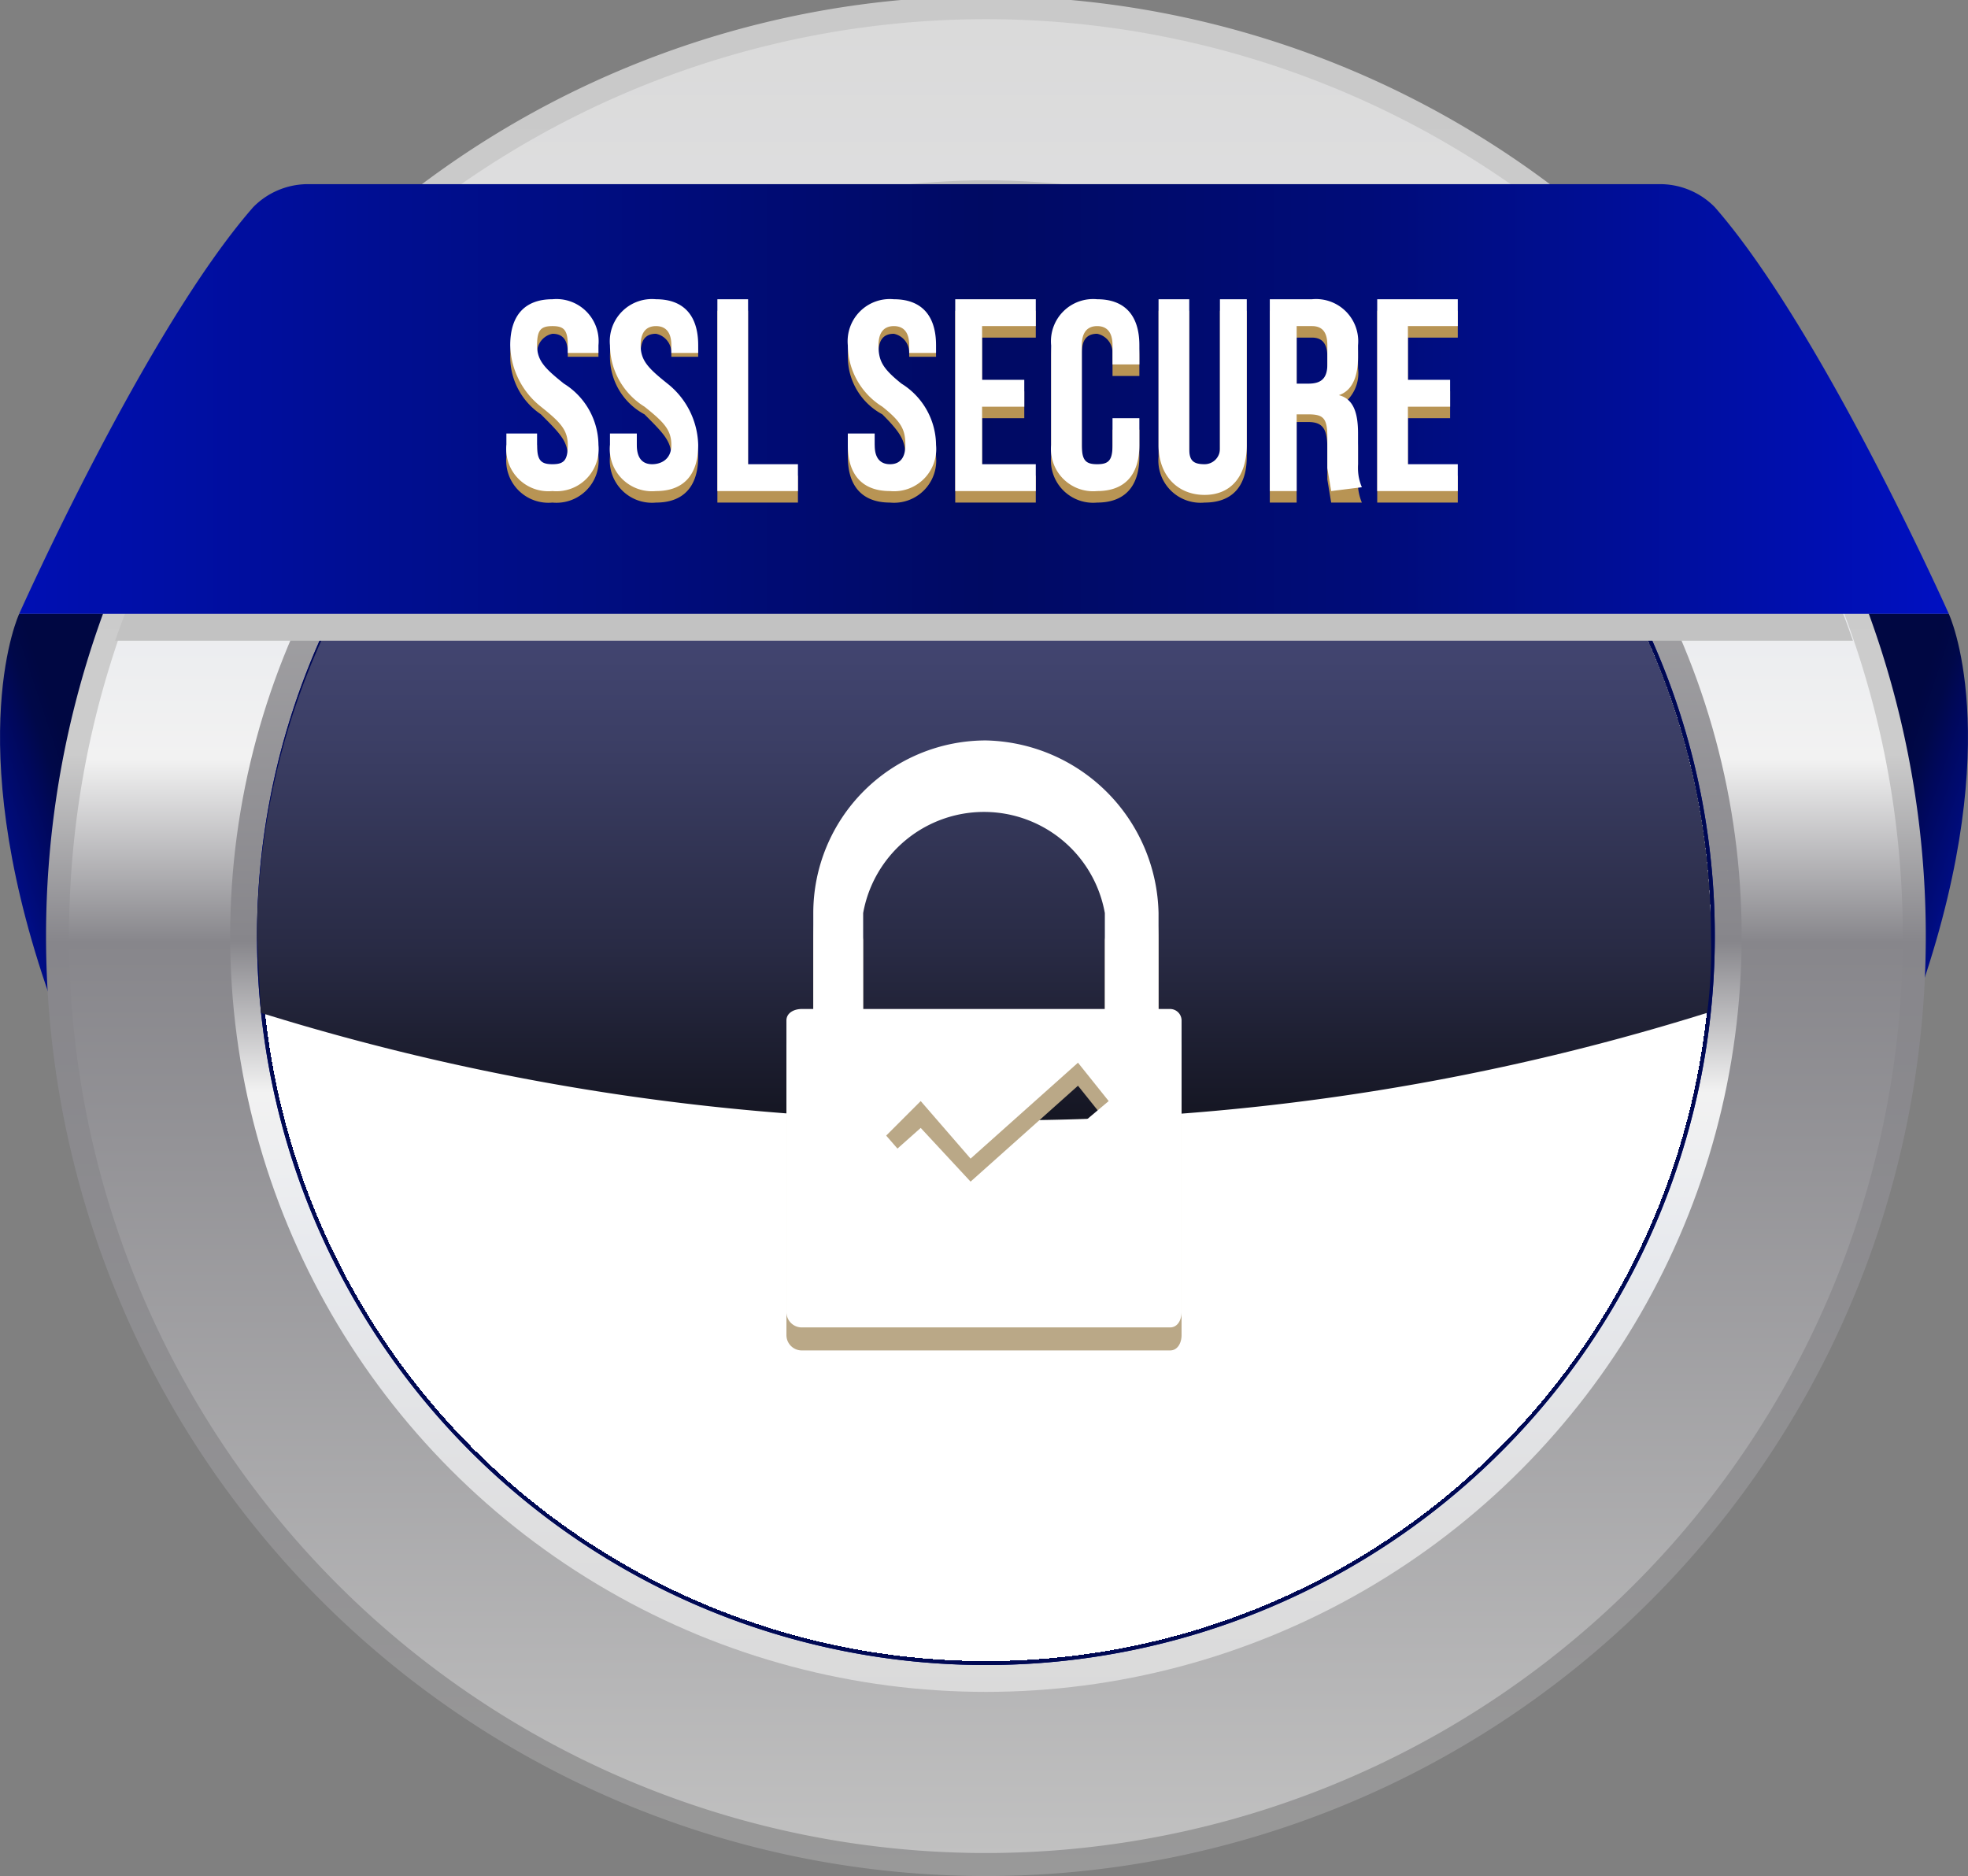 <svg xmlns="http://www.w3.org/2000/svg" xmlns:xlink="http://www.w3.org/1999/xlink" viewBox="0 0 51.3 48.9">
 <rect x="0" y="0" width="51.3" height="48.9" fill="#808080" stroke="none"/>
 <defs>
  <linearGradient id="a" x1="51.5" x2="46.4" y1="22.2" y2="20.5" gradientUnits="userSpaceOnUse">
   <stop offset="0" stop-color="#000e90"/>
   <stop offset=".1" stop-color="#000c7c"/>
   <stop offset=".3" stop-color="#00085c"/>
   <stop offset=".4" stop-color="#000849"/>
   <stop offset=".5" stop-color="#000742"/>
  </linearGradient>
  <linearGradient id="b" x1="85.5" x2="80.4" y1="22.2" y2="20.5" gradientTransform="matrix(-1 0 0 1 85.3 0)" xlink:href="#a"/>
  <linearGradient id="c" x1="59.7" x2="59.7" y1="62.9" y2="14" gradientTransform="rotate(180 42.6 31.5)" gradientUnits="userSpaceOnUse">
   <stop offset="0" stop-color="#c9c9c9"/>
   <stop offset=".4" stop-color="#cccccc"/>
   <stop offset=".5" stop-color="#87868b"/>
   <stop offset="1" stop-color="#999999"/>
  </linearGradient>
  <linearGradient id="d" x1="59.7" x2="59.7" y1="62.3" y2="14.6" gradientTransform="rotate(180 42.6 31.5)" gradientUnits="userSpaceOnUse">
   <stop offset="0" stop-color="#dadada"/>
   <stop offset=".1" stop-color="#dededf"/>
   <stop offset=".3" stop-color="#e8eaee"/>
   <stop offset=".3" stop-color="#e8eaee"/>
   <stop offset=".4" stop-color="#f2f2f2"/>
   <stop offset=".5" stop-color="#87868b"/>
   <stop offset="1" stop-color="#c1c1c1"/>
  </linearGradient>
  <linearGradient id="e" x1="59.7" x2="59.7" y1="58.1" y2="18.8" gradientTransform="rotate(180 42.6 31.5)" gradientUnits="userSpaceOnUse">
   <stop offset="0" stop-color="#c1c1c1"/>
   <stop offset=".5" stop-color="#87868b"/>
   <stop offset=".6" stop-color="#f2f2f2"/>
   <stop offset=".7" stop-color="#e8eaee"/>
   <stop offset=".7" stop-color="#e8eaee"/>
   <stop offset=".9" stop-color="#dededf"/>
   <stop offset="1" stop-color="#dadada"/>
  </linearGradient>
  <radialGradient id="f" cx="25.9" cy="13.8" r="28.7" gradientUnits="userSpaceOnUse">
   <stop offset="0" stop-color="#0010c2"/>
   <stop offset=".2" stop-color="#000fbd"/>
   <stop offset=".5" stop-color="#000fb0"/>
   <stop offset=".7" stop-color="#000e9a"/>
   <stop offset="1" stop-color="#000d7b"/>
   <stop offset="1" stop-color="#000d7a"/>
  </radialGradient>
  <radialGradient id="g" cx="25.7" cy="24.4" r="18.9" gradientUnits="userSpaceOnUse">
   <stop offset="1" stop-color="white"/>
   <stop offset="1" stop-color="#fafafc"/>
   <stop offset="1" stop-color="#ededf3"/>
   <stop offset="1" stop-color="#d7d8e4"/>
   <stop offset="1" stop-color="#b8bbcf"/>
   <stop offset="1" stop-color="#9095b5"/>
   <stop offset="1" stop-color="#5f6594"/>
   <stop offset="1" stop-color="#262e6e"/>
   <stop offset="1" stop-color="#000954"/>
  </radialGradient>
  <linearGradient id="h" x1="25.7" x2="25.7" y1="6.7" y2="32.3" gradientUnits="userSpaceOnUse">
   <stop offset="0" stop-color="#53578c"/>
   <stop offset=".2" stop-color="#505387"/>
   <stop offset=".3" stop-color="#484b7a"/>
   <stop offset=".5" stop-color="#3b3e64"/>
   <stop offset=".7" stop-color="#292b45"/>
   <stop offset=".9" stop-color="#12131e"/>
   <stop offset="1"/>
  </linearGradient>
  <linearGradient id="i" x1=".5" x2="50.8" y1="10.4" y2="10.4" gradientUnits="userSpaceOnUse">
   <stop offset="0" stop-color="#000fb3"/>
   <stop offset=".2" stop-color="#000e8f"/>
   <stop offset=".5" stop-color="#000a63"/>
   <stop offset=".7" stop-color="#000c79"/>
   <stop offset=".8" stop-color="#000e90"/>
   <stop offset="1" stop-color="#0010c2"/>
  </linearGradient>
 </defs>
 <g style="isolation:isolate">
  <path fill="url(#a)" d="M50.8 16s1.5 3.2-.7 9.7-2.5-9.7-2.5-9.7z"/>
  <path fill="url(#b)" d="M.5 16s-1.5 3.2.7 9.7S3.7 16 3.7 16z"/>
  <path fill="url(#c)" d="M1.2 24.4a24.5 24.5 0 1 1 24.5 24.5A24.5 24.5 0 0 1 1.2 24.4z"/>
  <path fill="url(#d)" d="M1.8 24.4a23.9 23.9 0 1 1 23.9 23.9A23.9 23.9 0 0 1 1.8 24.4z"/>
  <circle cx="25.7" cy="24.4" r="19.7" fill="url(#e)"/>
  <path fill="url(#f)" d="M6.7 24.4a19 19 0 1 1 19 19 19 19 0 0 1-19-19z"/>
  <path fill="url(#g)" d="M6.7 24.4a19 19 0 1 1 19 19 19 19 0 0 1-19-19z" style="mix-blend-mode:multiply"/>
  <path fill="url(#h)" d="M25.7 5.5a19 19 0 0 0-19 18.9l.1 2a62 62 0 0 0 18.9 2.8 61.3 61.3 0 0 0 18.8-2.8 12.7 12.7 0 0 0 .1-2A18.9 18.9 0 0 0 25.7 5.5z" style="mix-blend-mode:screen"/>
  <path fill="#c2c2c2" d="M48.3 16.7a23.7 23.7 0 0 0-7.6-10.8H10.6A24.5 24.5 0 0 0 3 16.7z" style="mix-blend-mode:multiply"/>
  <path fill="#baa887" d="M30.5 26.9h-.3v-2.4a4.5 4.5 0 0 0-4.5-4.5 4.5 4.5 0 0 0-4.5 4.5v2.4h-.3a.4.4 0 0 0-.4.4v7.5a.4.4 0 0 0 .4.4h9.6c.2 0 .3-.2.3-.4v-7.5c0-.2-.1-.4-.3-.4zm-8-2.4a3.2 3.2 0 1 1 6.3 0v2.4h-6.3zm2.6 8.1l-2-2.4.9-.8 1.3 1.4 2.8-2.5.8 1z" style="mix-blend-mode:multiply"/>
  <path fill="#fff" d="M30.5 26.3h-.3v-2.5a4.6 4.6 0 0 0-4.5-4.5 4.5 4.5 0 0 0-4.5 4.5v2.5h-.3c-.2 0-.4.1-.4.3v7.6a.4.4 0 0 0 .4.4h9.6c.2 0 .3-.2.3-.4v-7.6a.3.3 0 0 0-.3-.3zm-8-2.5a3.2 3.2 0 0 1 6.3 0v2.5h-6.3zm2.6 8.1l-2-2.3.9-.9 1.3 1.5 2.8-2.5.8 1z"/>
  <path fill="url(#i)" d="M43.3 4.8H8a2 2 0 0 0-1.4.6C3.8 8.6.5 16 .5 16h50.3s-3.3-7.4-6.1-10.6a2 2 0 0 0-1.4-.6z"/>
  <g fill="#b89454" style="mix-blend-mode:multiply">
   <path d="M14.4 8c.8 0 1.2.5 1.2 1.3h-.8v-.1c0-.3-.1-.5-.4-.5a.5.5 0 0 0-.4.5c0 .4.2.7.7 1.1a1.9 1.9 0 0 1 .9 1.6 1.1 1.1 0 0 1-1.2 1.2 1.1 1.1 0 0 1-1.2-1.2v-.3h.8v.3c0 .4.1.5.4.5s.4-.1.4-.5-.2-.6-.7-1.1a1.8 1.8 0 0 1-.8-1.5c0-.8.4-1.3 1.1-1.3zM17.1 8c.7 0 1.1.5 1.1 1.3h-.7v-.1a.5.5 0 0 0-.4-.5c-.3 0-.4.2-.4.5s.2.7.7 1.1a2.1 2.1 0 0 1 .8 1.6c0 .8-.4 1.2-1.1 1.2a1.1 1.1 0 0 1-1.2-1.2v-.3h.7v.3c0 .4.2.5.4.5s.5-.1.5-.5-.2-.6-.7-1.1a1.7 1.7 0 0 1-.9-1.5c0-.8.4-1.3 1.2-1.3zM18.7 8.1h.8v4.3h1.3v.7h-2.1zM23.3 8c.7 0 1.1.5 1.1 1.3h-.7v-.1a.5.5 0 0 0-.4-.5c-.3 0-.4.2-.4.5a1.3 1.3 0 0 0 .6 1.1 1.9 1.9 0 0 1 .9 1.6 1.1 1.1 0 0 1-1.2 1.2c-.7 0-1.1-.4-1.1-1.2v-.3h.7v.3c0 .4.2.5.4.5s.4-.1.4-.5-.1-.6-.6-1.1a1.7 1.7 0 0 1-.9-1.5c0-.8.4-1.3 1.2-1.3zM25.6 10.2h1.1v.7h-1.1v1.5H27v.7h-2.1v-5H27v.7h-1.4zM29.7 11.2v.7c0 .8-.4 1.2-1.1 1.2a1.1 1.1 0 0 1-1.2-1.2V9.3c0-.8.4-1.3 1.2-1.3s1.1.5 1.1 1.3v.5H29v-.6a.5.5 0 0 0-.4-.5c-.3 0-.4.2-.4.5v2.7c0 .4.1.5.4.5s.4-.1.4-.5v-.7zM31 8.1v3.8c0 .4.1.5.4.5s.4-.1.4-.5V8.1h.7v3.8c0 .8-.4 1.2-1.1 1.2a1.1 1.1 0 0 1-1.2-1.2V8.1zM34.7 13.1l-.1-.6v-.8c0-.5-.1-.7-.5-.7h-.3v2.1h-.7v-5h1.1c.8 0 1.2.4 1.2 1.1v.4a1 1 0 0 1-.5 1c.4.2.5.6.5 1.1v.8a1.3 1.3 0 0 0 .1.6zm-.9-4.3v1.5h.3c.3 0 .5-.1.5-.5v-.5c0-.3-.1-.5-.4-.5zM36.7 10.2h1.1v.7h-1.1v1.5H38v.7h-2.1v-5H38v.7h-1.3z"/>
  </g>
  <path fill="#fff" d="M14.4 7.8A1.1 1.1 0 0 1 15.6 9v.2h-.8V9c0-.4-.1-.5-.4-.5s-.4.1-.4.5.2.6.7 1a1.9 1.9 0 0 1 .9 1.6 1.1 1.1 0 0 1-1.2 1.2 1.1 1.1 0 0 1-1.2-1.2v-.3h.8v.3c0 .4.1.5.4.5s.4-.1.4-.5-.2-.6-.7-1a2.1 2.1 0 0 1-.8-1.6c0-.8.4-1.2 1.1-1.2zM17.1 7.8c.7 0 1.1.4 1.1 1.2v.2h-.7V9c0-.4-.2-.5-.4-.5s-.4.1-.4.5.2.6.7 1a2.1 2.1 0 0 1 .8 1.6c0 .8-.4 1.2-1.1 1.2a1.1 1.1 0 0 1-1.2-1.2v-.3h.7v.3c0 .4.2.5.4.5s.5-.1.5-.5-.2-.6-.7-1a1.9 1.9 0 0 1-.9-1.6 1.1 1.1 0 0 1 1.2-1.2zM18.7 7.8h.8v4.3h1.3v.7h-2.1zM23.3 7.8c.7 0 1.1.4 1.1 1.2v.2h-.7V9c0-.4-.2-.5-.4-.5s-.4.1-.4.5.1.6.6 1a1.9 1.9 0 0 1 .9 1.6 1.1 1.1 0 0 1-1.2 1.2c-.7 0-1.1-.4-1.1-1.2v-.3h.7v.3c0 .4.2.5.4.5s.4-.1.4-.5-.1-.6-.6-1a1.9 1.9 0 0 1-.9-1.6 1.1 1.1 0 0 1 1.2-1.2zM25.6 9.9h1.1v.7h-1.1v1.5H27v.7h-2.1v-5H27v.7h-1.4zM29.7 10.9v.7c0 .8-.4 1.2-1.1 1.2a1.1 1.1 0 0 1-1.2-1.2V9a1.1 1.1 0 0 1 1.2-1.2c.7 0 1.1.4 1.1 1.2v.5H29V9c0-.4-.2-.5-.4-.5s-.4.1-.4.5v2.6c0 .4.1.5.4.5s.4-.1.4-.5v-.7zM31 7.8v3.9c0 .3.1.4.4.4a.4.4 0 0 0 .4-.4V7.8h.7v3.8c0 .8-.4 1.3-1.1 1.3s-1.2-.5-1.2-1.3V7.8zM34.7 12.8l-.1-.6v-.8c0-.5-.1-.6-.5-.6h-.3v2h-.7v-5h1.1A1.1 1.1 0 0 1 35.4 9v.3c0 .6-.2.9-.5 1 .4.1.5.5.5 1v.8a1.3 1.3 0 0 0 .1.6zm-.9-4.3V10h.3c.3 0 .5-.1.5-.5V9c0-.3-.1-.5-.4-.5zM36.7 9.9h1.1v.7h-1.1v1.5H38v.7h-2.1v-5H38v.7h-1.3zM25.7 38.5l.4.8.8.2-.6.6.1.9-.7-.4-.8.4.1-.9-.6-.6.9-.2.4-.8zM29.1 38.3l.3.6.6.1-.4.5.1.6-.6-.3-.6.3.1-.6-.5-.5.7-.1.3-.6zM22.3 38.3l-.3.6-.7.1.5.5-.1.6.6-.3.6.3-.2-.6.5-.5-.6-.1-.3-.6z"/>
 </g>
</svg>
